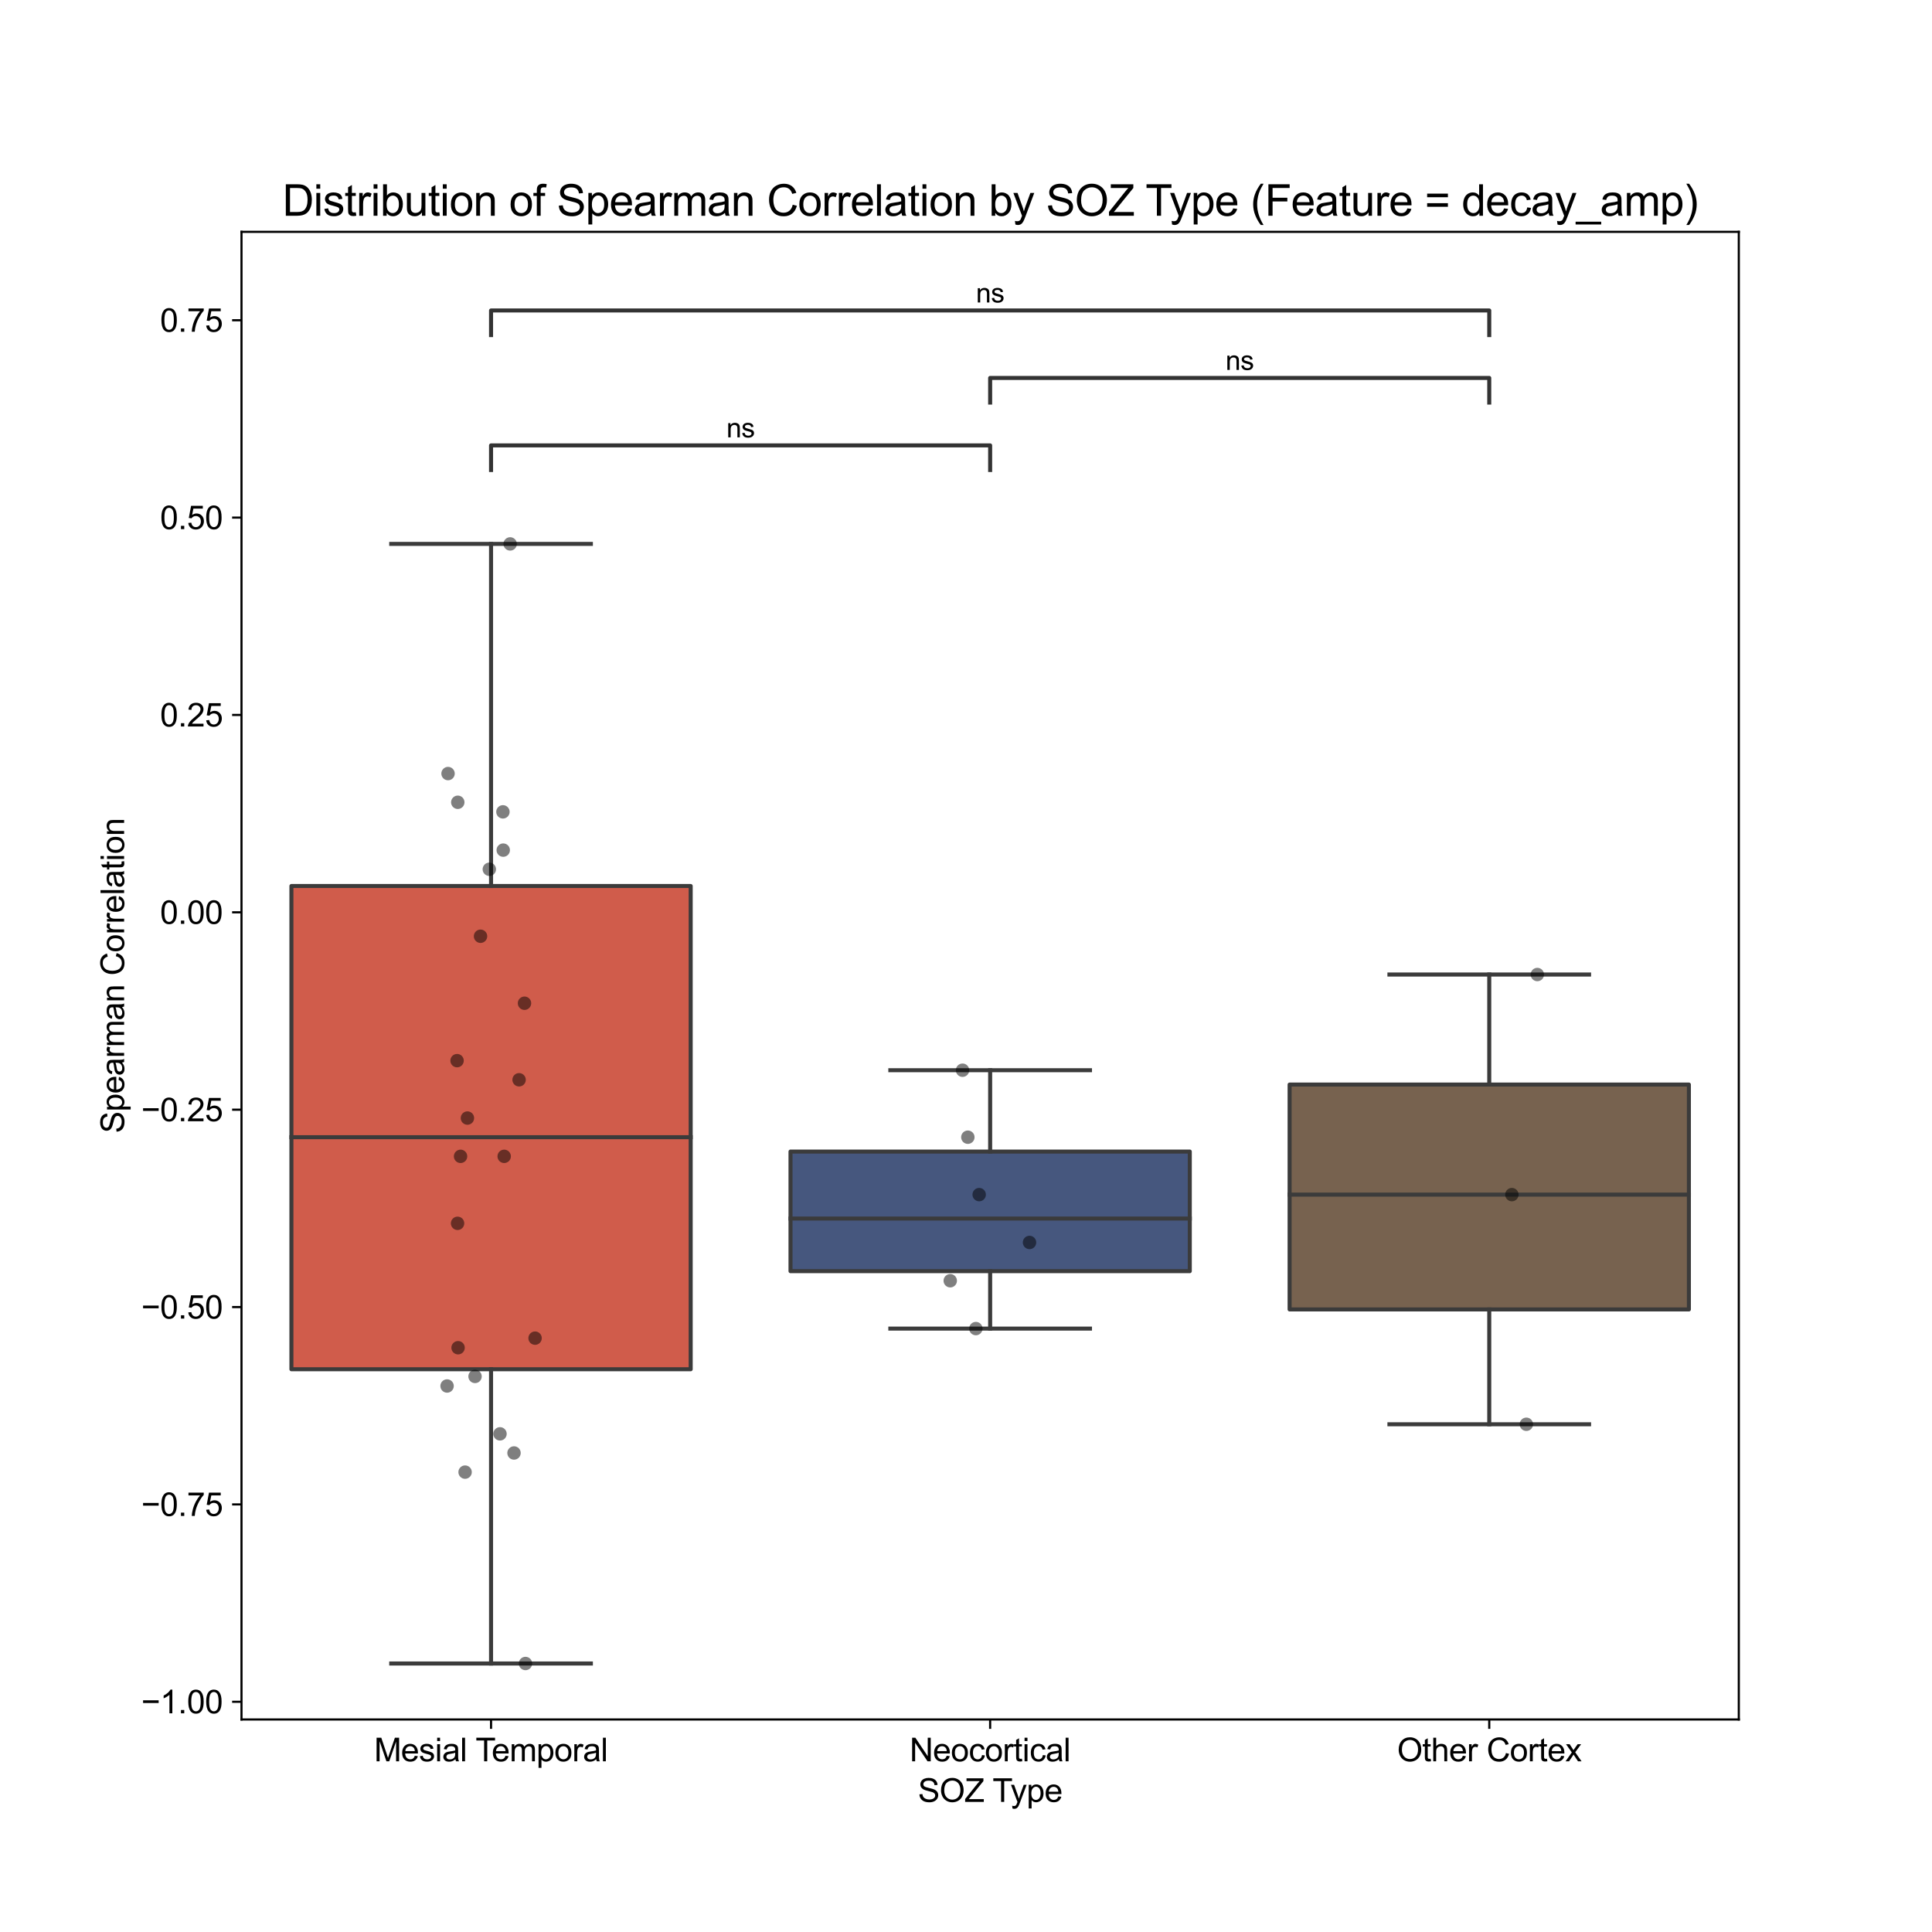 <?xml version="1.0" encoding="utf-8" standalone="no"?>
<!DOCTYPE svg PUBLIC "-//W3C//DTD SVG 1.1//EN"
  "http://www.w3.org/Graphics/SVG/1.1/DTD/svg11.dtd">
<svg xmlns:xlink="http://www.w3.org/1999/xlink" width="720pt" height="720pt" viewBox="0 0 720 720" xmlns="http://www.w3.org/2000/svg" version="1.1">
 <defs>
  <style type="text/css">*{stroke-linejoin: round; stroke-linecap: butt}</style>
 </defs>
 <g id="figure_1">
  <g id="patch_1">
   <path d="M 0 720 
L 720 720 
L 720 0 
L 0 0 
z
" style="fill: #ffffff"/>
  </g>
  <g id="axes_1">
   <g id="patch_2">
    <path d="M 90 640.8 
L 648 640.8 
L 648 86.4 
L 90 86.4 
z
" style="fill: #ffffff"/>
   </g>
   <g id="patch_3">
    <path d="M 108.6 510.28 
L 257.4 510.28 
L 257.4 330.19 
L 108.6 330.19 
L 108.6 510.28 
z
" clip-path="url(#p83e24bde11)" style="fill: #d05c4b; stroke: #3b3b3b; stroke-width: 1.5; stroke-linejoin: miter"/>
   </g>
   <g id="patch_4">
    <path d="M 294.6 473.727 
L 443.4 473.727 
L 443.4 429.15 
L 294.6 429.15 
L 294.6 473.727 
z
" clip-path="url(#p83e24bde11)" style="fill: #46577e; stroke: #3b3b3b; stroke-width: 1.5; stroke-linejoin: miter"/>
   </g>
   <g id="patch_5">
    <path d="M 480.6 487.991 
L 629.4 487.991 
L 629.4 404.187 
L 480.6 404.187 
L 480.6 487.991 
z
" clip-path="url(#p83e24bde11)" style="fill: #77624f; stroke: #3b3b3b; stroke-width: 1.5; stroke-linejoin: miter"/>
   </g>
   <g id="matplotlib.axis_1">
    <g id="xtick_1">
     <g id="line2d_1">
      <defs>
       <path id="m1501da39e1" d="M 0 0 
L 0 3.5 
" style="stroke: #000000; stroke-width: 0.8"/>
      </defs>
      <g>
       <use xlink:href="#m1501da39e1" x="183" y="640.8" style="stroke: #000000; stroke-width: 0.8"/>
      </g>
     </g>
     <g id="text_1">
      <!-- Mesial Temporal -->
      <g transform="translate(139.429 656.389) scale(0.12 -0.12)">
       <defs>
        <path id="ArialMT-4d" d="M 475 0 
L 475 4581 
L 1388 4581 
L 2472 1338 
Q 2622 884 2691 659 
Q 2769 909 2934 1394 
L 4031 4581 
L 4847 4581 
L 4847 0 
L 4263 0 
L 4263 3834 
L 2931 0 
L 2384 0 
L 1059 3900 
L 1059 0 
L 475 0 
z
" transform="scale(0.016)"/>
        <path id="ArialMT-65" d="M 2694 1069 
L 3275 997 
Q 3138 488 2766 206 
Q 2394 -75 1816 -75 
Q 1088 -75 661 373 
Q 234 822 234 1631 
Q 234 2469 665 2931 
Q 1097 3394 1784 3394 
Q 2450 3394 2872 2941 
Q 3294 2488 3294 1666 
Q 3294 1616 3291 1516 
L 816 1516 
Q 847 969 1125 678 
Q 1403 388 1819 388 
Q 2128 388 2347 550 
Q 2566 713 2694 1069 
z
M 847 1978 
L 2700 1978 
Q 2663 2397 2488 2606 
Q 2219 2931 1791 2931 
Q 1403 2931 1139 2672 
Q 875 2413 847 1978 
z
" transform="scale(0.016)"/>
        <path id="ArialMT-73" d="M 197 991 
L 753 1078 
Q 800 744 1014 566 
Q 1228 388 1613 388 
Q 2000 388 2187 545 
Q 2375 703 2375 916 
Q 2375 1106 2209 1216 
Q 2094 1291 1634 1406 
Q 1016 1563 777 1677 
Q 538 1791 414 1992 
Q 291 2194 291 2438 
Q 291 2659 392 2848 
Q 494 3038 669 3163 
Q 800 3259 1026 3326 
Q 1253 3394 1513 3394 
Q 1903 3394 2198 3281 
Q 2494 3169 2634 2976 
Q 2775 2784 2828 2463 
L 2278 2388 
Q 2241 2644 2061 2787 
Q 1881 2931 1553 2931 
Q 1166 2931 1000 2803 
Q 834 2675 834 2503 
Q 834 2394 903 2306 
Q 972 2216 1119 2156 
Q 1203 2125 1616 2013 
Q 2213 1853 2448 1751 
Q 2684 1650 2818 1456 
Q 2953 1263 2953 975 
Q 2953 694 2789 445 
Q 2625 197 2315 61 
Q 2006 -75 1616 -75 
Q 969 -75 630 194 
Q 291 463 197 991 
z
" transform="scale(0.016)"/>
        <path id="ArialMT-69" d="M 425 3934 
L 425 4581 
L 988 4581 
L 988 3934 
L 425 3934 
z
M 425 0 
L 425 3319 
L 988 3319 
L 988 0 
L 425 0 
z
" transform="scale(0.016)"/>
        <path id="ArialMT-61" d="M 2588 409 
Q 2275 144 1986 34 
Q 1697 -75 1366 -75 
Q 819 -75 525 192 
Q 231 459 231 875 
Q 231 1119 342 1320 
Q 453 1522 633 1644 
Q 813 1766 1038 1828 
Q 1203 1872 1538 1913 
Q 2219 1994 2541 2106 
Q 2544 2222 2544 2253 
Q 2544 2597 2384 2738 
Q 2169 2928 1744 2928 
Q 1347 2928 1158 2789 
Q 969 2650 878 2297 
L 328 2372 
Q 403 2725 575 2942 
Q 747 3159 1072 3276 
Q 1397 3394 1825 3394 
Q 2250 3394 2515 3294 
Q 2781 3194 2906 3042 
Q 3031 2891 3081 2659 
Q 3109 2516 3109 2141 
L 3109 1391 
Q 3109 606 3145 398 
Q 3181 191 3288 0 
L 2700 0 
Q 2613 175 2588 409 
z
M 2541 1666 
Q 2234 1541 1622 1453 
Q 1275 1403 1131 1340 
Q 988 1278 909 1158 
Q 831 1038 831 891 
Q 831 666 1001 516 
Q 1172 366 1500 366 
Q 1825 366 2078 508 
Q 2331 650 2450 897 
Q 2541 1088 2541 1459 
L 2541 1666 
z
" transform="scale(0.016)"/>
        <path id="ArialMT-6c" d="M 409 0 
L 409 4581 
L 972 4581 
L 972 0 
L 409 0 
z
" transform="scale(0.016)"/>
        <path id="ArialMT-20" transform="scale(0.016)"/>
        <path id="ArialMT-54" d="M 1659 0 
L 1659 4041 
L 150 4041 
L 150 4581 
L 3781 4581 
L 3781 4041 
L 2266 4041 
L 2266 0 
L 1659 0 
z
" transform="scale(0.016)"/>
        <path id="ArialMT-6d" d="M 422 0 
L 422 3319 
L 925 3319 
L 925 2853 
Q 1081 3097 1340 3245 
Q 1600 3394 1931 3394 
Q 2300 3394 2536 3241 
Q 2772 3088 2869 2813 
Q 3263 3394 3894 3394 
Q 4388 3394 4653 3120 
Q 4919 2847 4919 2278 
L 4919 0 
L 4359 0 
L 4359 2091 
Q 4359 2428 4304 2576 
Q 4250 2725 4106 2815 
Q 3963 2906 3769 2906 
Q 3419 2906 3187 2673 
Q 2956 2441 2956 1928 
L 2956 0 
L 2394 0 
L 2394 2156 
Q 2394 2531 2256 2718 
Q 2119 2906 1806 2906 
Q 1569 2906 1367 2781 
Q 1166 2656 1075 2415 
Q 984 2175 984 1722 
L 984 0 
L 422 0 
z
" transform="scale(0.016)"/>
        <path id="ArialMT-70" d="M 422 -1272 
L 422 3319 
L 934 3319 
L 934 2888 
Q 1116 3141 1344 3267 
Q 1572 3394 1897 3394 
Q 2322 3394 2647 3175 
Q 2972 2956 3137 2557 
Q 3303 2159 3303 1684 
Q 3303 1175 3120 767 
Q 2938 359 2589 142 
Q 2241 -75 1856 -75 
Q 1575 -75 1351 44 
Q 1128 163 984 344 
L 984 -1272 
L 422 -1272 
z
M 931 1641 
Q 931 1000 1190 694 
Q 1450 388 1819 388 
Q 2194 388 2461 705 
Q 2728 1022 2728 1688 
Q 2728 2322 2467 2637 
Q 2206 2953 1844 2953 
Q 1484 2953 1207 2617 
Q 931 2281 931 1641 
z
" transform="scale(0.016)"/>
        <path id="ArialMT-6f" d="M 213 1659 
Q 213 2581 725 3025 
Q 1153 3394 1769 3394 
Q 2453 3394 2887 2945 
Q 3322 2497 3322 1706 
Q 3322 1066 3130 698 
Q 2938 331 2570 128 
Q 2203 -75 1769 -75 
Q 1072 -75 642 372 
Q 213 819 213 1659 
z
M 791 1659 
Q 791 1022 1069 705 
Q 1347 388 1769 388 
Q 2188 388 2466 706 
Q 2744 1025 2744 1678 
Q 2744 2294 2464 2611 
Q 2184 2928 1769 2928 
Q 1347 2928 1069 2612 
Q 791 2297 791 1659 
z
" transform="scale(0.016)"/>
        <path id="ArialMT-72" d="M 416 0 
L 416 3319 
L 922 3319 
L 922 2816 
Q 1116 3169 1280 3281 
Q 1444 3394 1641 3394 
Q 1925 3394 2219 3213 
L 2025 2691 
Q 1819 2813 1613 2813 
Q 1428 2813 1281 2702 
Q 1134 2591 1072 2394 
Q 978 2094 978 1738 
L 978 0 
L 416 0 
z
" transform="scale(0.016)"/>
       </defs>
       <use xlink:href="#ArialMT-4d"/>
       <use xlink:href="#ArialMT-65" x="83.301"/>
       <use xlink:href="#ArialMT-73" x="138.916"/>
       <use xlink:href="#ArialMT-69" x="188.916"/>
       <use xlink:href="#ArialMT-61" x="211.133"/>
       <use xlink:href="#ArialMT-6c" x="266.748"/>
       <use xlink:href="#ArialMT-20" x="288.965"/>
       <use xlink:href="#ArialMT-54" x="314.998"/>
       <use xlink:href="#ArialMT-65" x="364.957"/>
       <use xlink:href="#ArialMT-6d" x="420.572"/>
       <use xlink:href="#ArialMT-70" x="503.873"/>
       <use xlink:href="#ArialMT-6f" x="559.488"/>
       <use xlink:href="#ArialMT-72" x="615.104"/>
       <use xlink:href="#ArialMT-61" x="648.404"/>
       <use xlink:href="#ArialMT-6c" x="704.02"/>
      </g>
     </g>
    </g>
    <g id="xtick_2">
     <g id="line2d_2">
      <g>
       <use xlink:href="#m1501da39e1" x="369" y="640.8" style="stroke: #000000; stroke-width: 0.8"/>
      </g>
     </g>
     <g id="text_2">
      <!-- Neocortical -->
      <g transform="translate(338.99 656.389) scale(0.12 -0.12)">
       <defs>
        <path id="ArialMT-4e" d="M 488 0 
L 488 4581 
L 1109 4581 
L 3516 984 
L 3516 4581 
L 4097 4581 
L 4097 0 
L 3475 0 
L 1069 3600 
L 1069 0 
L 488 0 
z
" transform="scale(0.016)"/>
        <path id="ArialMT-63" d="M 2588 1216 
L 3141 1144 
Q 3050 572 2676 248 
Q 2303 -75 1759 -75 
Q 1078 -75 664 370 
Q 250 816 250 1647 
Q 250 2184 428 2587 
Q 606 2991 970 3192 
Q 1334 3394 1763 3394 
Q 2303 3394 2647 3120 
Q 2991 2847 3088 2344 
L 2541 2259 
Q 2463 2594 2264 2762 
Q 2066 2931 1784 2931 
Q 1359 2931 1093 2626 
Q 828 2322 828 1663 
Q 828 994 1084 691 
Q 1341 388 1753 388 
Q 2084 388 2306 591 
Q 2528 794 2588 1216 
z
" transform="scale(0.016)"/>
        <path id="ArialMT-74" d="M 1650 503 
L 1731 6 
Q 1494 -44 1306 -44 
Q 1000 -44 831 53 
Q 663 150 594 308 
Q 525 466 525 972 
L 525 2881 
L 113 2881 
L 113 3319 
L 525 3319 
L 525 4141 
L 1084 4478 
L 1084 3319 
L 1650 3319 
L 1650 2881 
L 1084 2881 
L 1084 941 
Q 1084 700 1114 631 
Q 1144 563 1211 522 
Q 1278 481 1403 481 
Q 1497 481 1650 503 
z
" transform="scale(0.016)"/>
       </defs>
       <use xlink:href="#ArialMT-4e"/>
       <use xlink:href="#ArialMT-65" x="72.217"/>
       <use xlink:href="#ArialMT-6f" x="127.832"/>
       <use xlink:href="#ArialMT-63" x="183.447"/>
       <use xlink:href="#ArialMT-6f" x="233.447"/>
       <use xlink:href="#ArialMT-72" x="289.062"/>
       <use xlink:href="#ArialMT-74" x="322.363"/>
       <use xlink:href="#ArialMT-69" x="350.146"/>
       <use xlink:href="#ArialMT-63" x="372.363"/>
       <use xlink:href="#ArialMT-61" x="422.363"/>
       <use xlink:href="#ArialMT-6c" x="477.979"/>
      </g>
     </g>
    </g>
    <g id="xtick_3">
     <g id="line2d_3">
      <g>
       <use xlink:href="#m1501da39e1" x="555" y="640.8" style="stroke: #000000; stroke-width: 0.8"/>
      </g>
     </g>
     <g id="text_3">
      <!-- Other Cortex -->
      <g transform="translate(520.658 656.389) scale(0.12 -0.12)">
       <defs>
        <path id="ArialMT-4f" d="M 309 2231 
Q 309 3372 921 4017 
Q 1534 4663 2503 4663 
Q 3138 4663 3647 4359 
Q 4156 4056 4423 3514 
Q 4691 2972 4691 2284 
Q 4691 1588 4409 1038 
Q 4128 488 3612 205 
Q 3097 -78 2500 -78 
Q 1853 -78 1343 234 
Q 834 547 571 1087 
Q 309 1628 309 2231 
z
M 934 2222 
Q 934 1394 1379 917 
Q 1825 441 2497 441 
Q 3181 441 3623 922 
Q 4066 1403 4066 2288 
Q 4066 2847 3877 3264 
Q 3688 3681 3323 3911 
Q 2959 4141 2506 4141 
Q 1863 4141 1398 3698 
Q 934 3256 934 2222 
z
" transform="scale(0.016)"/>
        <path id="ArialMT-68" d="M 422 0 
L 422 4581 
L 984 4581 
L 984 2938 
Q 1378 3394 1978 3394 
Q 2347 3394 2619 3248 
Q 2891 3103 3008 2847 
Q 3125 2591 3125 2103 
L 3125 0 
L 2563 0 
L 2563 2103 
Q 2563 2525 2380 2717 
Q 2197 2909 1863 2909 
Q 1613 2909 1392 2779 
Q 1172 2650 1078 2428 
Q 984 2206 984 1816 
L 984 0 
L 422 0 
z
" transform="scale(0.016)"/>
        <path id="ArialMT-43" d="M 3763 1606 
L 4369 1453 
Q 4178 706 3683 314 
Q 3188 -78 2472 -78 
Q 1731 -78 1267 223 
Q 803 525 561 1097 
Q 319 1669 319 2325 
Q 319 3041 592 3573 
Q 866 4106 1370 4382 
Q 1875 4659 2481 4659 
Q 3169 4659 3637 4309 
Q 4106 3959 4291 3325 
L 3694 3184 
Q 3534 3684 3231 3912 
Q 2928 4141 2469 4141 
Q 1941 4141 1586 3887 
Q 1231 3634 1087 3207 
Q 944 2781 944 2328 
Q 944 1744 1114 1308 
Q 1284 872 1643 656 
Q 2003 441 2422 441 
Q 2931 441 3284 734 
Q 3638 1028 3763 1606 
z
" transform="scale(0.016)"/>
        <path id="ArialMT-78" d="M 47 0 
L 1259 1725 
L 138 3319 
L 841 3319 
L 1350 2541 
Q 1494 2319 1581 2169 
Q 1719 2375 1834 2534 
L 2394 3319 
L 3066 3319 
L 1919 1756 
L 3153 0 
L 2463 0 
L 1781 1031 
L 1600 1309 
L 728 0 
L 47 0 
z
" transform="scale(0.016)"/>
       </defs>
       <use xlink:href="#ArialMT-4f"/>
       <use xlink:href="#ArialMT-74" x="77.783"/>
       <use xlink:href="#ArialMT-68" x="105.566"/>
       <use xlink:href="#ArialMT-65" x="161.182"/>
       <use xlink:href="#ArialMT-72" x="216.797"/>
       <use xlink:href="#ArialMT-20" x="250.098"/>
       <use xlink:href="#ArialMT-43" x="277.881"/>
       <use xlink:href="#ArialMT-6f" x="350.098"/>
       <use xlink:href="#ArialMT-72" x="405.713"/>
       <use xlink:href="#ArialMT-74" x="439.014"/>
       <use xlink:href="#ArialMT-65" x="466.797"/>
       <use xlink:href="#ArialMT-78" x="522.412"/>
      </g>
     </g>
    </g>
    <g id="text_4">
     <!-- SOZ Type -->
     <g transform="translate(342.097 671.518) scale(0.12 -0.12)">
      <defs>
       <path id="ArialMT-53" d="M 288 1472 
L 859 1522 
Q 900 1178 1048 958 
Q 1197 738 1509 602 
Q 1822 466 2213 466 
Q 2559 466 2825 569 
Q 3091 672 3220 851 
Q 3350 1031 3350 1244 
Q 3350 1459 3225 1620 
Q 3100 1781 2813 1891 
Q 2628 1963 1997 2114 
Q 1366 2266 1113 2400 
Q 784 2572 623 2826 
Q 463 3081 463 3397 
Q 463 3744 659 4045 
Q 856 4347 1234 4503 
Q 1613 4659 2075 4659 
Q 2584 4659 2973 4495 
Q 3363 4331 3572 4012 
Q 3781 3694 3797 3291 
L 3216 3247 
Q 3169 3681 2898 3903 
Q 2628 4125 2100 4125 
Q 1550 4125 1298 3923 
Q 1047 3722 1047 3438 
Q 1047 3191 1225 3031 
Q 1400 2872 2139 2705 
Q 2878 2538 3153 2413 
Q 3553 2228 3743 1945 
Q 3934 1663 3934 1294 
Q 3934 928 3725 604 
Q 3516 281 3123 101 
Q 2731 -78 2241 -78 
Q 1619 -78 1198 103 
Q 778 284 539 648 
Q 300 1013 288 1472 
z
" transform="scale(0.016)"/>
       <path id="ArialMT-5a" d="M 128 0 
L 128 563 
L 2475 3497 
Q 2725 3809 2950 4041 
L 394 4041 
L 394 4581 
L 3675 4581 
L 3675 4041 
L 1103 863 
L 825 541 
L 3750 541 
L 3750 0 
L 128 0 
z
" transform="scale(0.016)"/>
       <path id="ArialMT-79" d="M 397 -1278 
L 334 -750 
Q 519 -800 656 -800 
Q 844 -800 956 -737 
Q 1069 -675 1141 -563 
Q 1194 -478 1313 -144 
Q 1328 -97 1363 -6 
L 103 3319 
L 709 3319 
L 1400 1397 
Q 1534 1031 1641 628 
Q 1738 1016 1872 1384 
L 2581 3319 
L 3144 3319 
L 1881 -56 
Q 1678 -603 1566 -809 
Q 1416 -1088 1222 -1217 
Q 1028 -1347 759 -1347 
Q 597 -1347 397 -1278 
z
" transform="scale(0.016)"/>
      </defs>
      <use xlink:href="#ArialMT-53"/>
      <use xlink:href="#ArialMT-4f" x="66.699"/>
      <use xlink:href="#ArialMT-5a" x="144.482"/>
      <use xlink:href="#ArialMT-20" x="205.566"/>
      <use xlink:href="#ArialMT-54" x="231.6"/>
      <use xlink:href="#ArialMT-79" x="287.184"/>
      <use xlink:href="#ArialMT-70" x="337.184"/>
      <use xlink:href="#ArialMT-65" x="392.799"/>
     </g>
    </g>
   </g>
   <g id="matplotlib.axis_2">
    <g id="ytick_1">
     <g id="line2d_4">
      <defs>
       <path id="m4d02f26e78" d="M 0 0 
L -3.5 0 
" style="stroke: #000000; stroke-width: 0.8"/>
      </defs>
      <g>
       <use xlink:href="#m4d02f26e78" x="90" y="634.203" style="stroke: #000000; stroke-width: 0.8"/>
      </g>
     </g>
     <g id="text_5">
      <!-- −1.00 -->
      <g transform="translate(52.638 638.497) scale(0.12 -0.12)">
       <defs>
        <path id="ArialMT-2212" d="M 3381 1997 
L 356 1997 
L 356 2522 
L 3381 2522 
L 3381 1997 
z
" transform="scale(0.016)"/>
        <path id="ArialMT-31" d="M 2384 0 
L 1822 0 
L 1822 3584 
Q 1619 3391 1289 3197 
Q 959 3003 697 2906 
L 697 3450 
Q 1169 3672 1522 3987 
Q 1875 4303 2022 4600 
L 2384 4600 
L 2384 0 
z
" transform="scale(0.016)"/>
        <path id="ArialMT-2e" d="M 581 0 
L 581 641 
L 1222 641 
L 1222 0 
L 581 0 
z
" transform="scale(0.016)"/>
        <path id="ArialMT-30" d="M 266 2259 
Q 266 3072 433 3567 
Q 600 4063 929 4331 
Q 1259 4600 1759 4600 
Q 2128 4600 2406 4451 
Q 2684 4303 2865 4023 
Q 3047 3744 3150 3342 
Q 3253 2941 3253 2259 
Q 3253 1453 3087 958 
Q 2922 463 2592 192 
Q 2263 -78 1759 -78 
Q 1097 -78 719 397 
Q 266 969 266 2259 
z
M 844 2259 
Q 844 1131 1108 757 
Q 1372 384 1759 384 
Q 2147 384 2411 759 
Q 2675 1134 2675 2259 
Q 2675 3391 2411 3762 
Q 2147 4134 1753 4134 
Q 1366 4134 1134 3806 
Q 844 3388 844 2259 
z
" transform="scale(0.016)"/>
       </defs>
       <use xlink:href="#ArialMT-2212"/>
       <use xlink:href="#ArialMT-31" x="58.398"/>
       <use xlink:href="#ArialMT-2e" x="114.014"/>
       <use xlink:href="#ArialMT-30" x="141.797"/>
       <use xlink:href="#ArialMT-30" x="197.412"/>
      </g>
     </g>
    </g>
    <g id="ytick_2">
     <g id="line2d_5">
      <g>
       <use xlink:href="#m4d02f26e78" x="90" y="560.651" style="stroke: #000000; stroke-width: 0.8"/>
      </g>
     </g>
     <g id="text_6">
      <!-- −0.75 -->
      <g transform="translate(52.638 564.946) scale(0.12 -0.12)">
       <defs>
        <path id="ArialMT-37" d="M 303 3981 
L 303 4522 
L 3269 4522 
L 3269 4084 
Q 2831 3619 2401 2847 
Q 1972 2075 1738 1259 
Q 1569 684 1522 0 
L 944 0 
Q 953 541 1156 1306 
Q 1359 2072 1739 2783 
Q 2119 3494 2547 3981 
L 303 3981 
z
" transform="scale(0.016)"/>
        <path id="ArialMT-35" d="M 266 1200 
L 856 1250 
Q 922 819 1161 601 
Q 1400 384 1738 384 
Q 2144 384 2425 690 
Q 2706 997 2706 1503 
Q 2706 1984 2436 2262 
Q 2166 2541 1728 2541 
Q 1456 2541 1237 2417 
Q 1019 2294 894 2097 
L 366 2166 
L 809 4519 
L 3088 4519 
L 3088 3981 
L 1259 3981 
L 1013 2750 
Q 1425 3038 1878 3038 
Q 2478 3038 2890 2622 
Q 3303 2206 3303 1553 
Q 3303 931 2941 478 
Q 2500 -78 1738 -78 
Q 1113 -78 717 272 
Q 322 622 266 1200 
z
" transform="scale(0.016)"/>
       </defs>
       <use xlink:href="#ArialMT-2212"/>
       <use xlink:href="#ArialMT-30" x="58.398"/>
       <use xlink:href="#ArialMT-2e" x="114.014"/>
       <use xlink:href="#ArialMT-37" x="141.797"/>
       <use xlink:href="#ArialMT-35" x="197.412"/>
      </g>
     </g>
    </g>
    <g id="ytick_3">
     <g id="line2d_6">
      <g>
       <use xlink:href="#m4d02f26e78" x="90" y="487.1" style="stroke: #000000; stroke-width: 0.8"/>
      </g>
     </g>
     <g id="text_7">
      <!-- −0.50 -->
      <g transform="translate(52.638 491.394) scale(0.12 -0.12)">
       <use xlink:href="#ArialMT-2212"/>
       <use xlink:href="#ArialMT-30" x="58.398"/>
       <use xlink:href="#ArialMT-2e" x="114.014"/>
       <use xlink:href="#ArialMT-35" x="141.797"/>
       <use xlink:href="#ArialMT-30" x="197.412"/>
      </g>
     </g>
    </g>
    <g id="ytick_4">
     <g id="line2d_7">
      <g>
       <use xlink:href="#m4d02f26e78" x="90" y="413.548" style="stroke: #000000; stroke-width: 0.8"/>
      </g>
     </g>
     <g id="text_8">
      <!-- −0.25 -->
      <g transform="translate(52.638 417.843) scale(0.12 -0.12)">
       <defs>
        <path id="ArialMT-32" d="M 3222 541 
L 3222 0 
L 194 0 
Q 188 203 259 391 
Q 375 700 629 1000 
Q 884 1300 1366 1694 
Q 2113 2306 2375 2664 
Q 2638 3022 2638 3341 
Q 2638 3675 2398 3904 
Q 2159 4134 1775 4134 
Q 1369 4134 1125 3890 
Q 881 3647 878 3216 
L 300 3275 
Q 359 3922 746 4261 
Q 1134 4600 1788 4600 
Q 2447 4600 2831 4234 
Q 3216 3869 3216 3328 
Q 3216 3053 3103 2787 
Q 2991 2522 2730 2228 
Q 2469 1934 1863 1422 
Q 1356 997 1212 845 
Q 1069 694 975 541 
L 3222 541 
z
" transform="scale(0.016)"/>
       </defs>
       <use xlink:href="#ArialMT-2212"/>
       <use xlink:href="#ArialMT-30" x="58.398"/>
       <use xlink:href="#ArialMT-2e" x="114.014"/>
       <use xlink:href="#ArialMT-32" x="141.797"/>
       <use xlink:href="#ArialMT-35" x="197.412"/>
      </g>
     </g>
    </g>
    <g id="ytick_5">
     <g id="line2d_8">
      <g>
       <use xlink:href="#m4d02f26e78" x="90" y="339.997" style="stroke: #000000; stroke-width: 0.8"/>
      </g>
     </g>
     <g id="text_9">
      <!-- 0.00 -->
      <g transform="translate(59.647 344.292) scale(0.12 -0.12)">
       <use xlink:href="#ArialMT-30"/>
       <use xlink:href="#ArialMT-2e" x="55.615"/>
       <use xlink:href="#ArialMT-30" x="83.398"/>
       <use xlink:href="#ArialMT-30" x="139.014"/>
      </g>
     </g>
    </g>
    <g id="ytick_6">
     <g id="line2d_9">
      <g>
       <use xlink:href="#m4d02f26e78" x="90" y="266.445" style="stroke: #000000; stroke-width: 0.8"/>
      </g>
     </g>
     <g id="text_10">
      <!-- 0.25 -->
      <g transform="translate(59.647 270.74) scale(0.12 -0.12)">
       <use xlink:href="#ArialMT-30"/>
       <use xlink:href="#ArialMT-2e" x="55.615"/>
       <use xlink:href="#ArialMT-32" x="83.398"/>
       <use xlink:href="#ArialMT-35" x="139.014"/>
      </g>
     </g>
    </g>
    <g id="ytick_7">
     <g id="line2d_10">
      <g>
       <use xlink:href="#m4d02f26e78" x="90" y="192.894" style="stroke: #000000; stroke-width: 0.8"/>
      </g>
     </g>
     <g id="text_11">
      <!-- 0.50 -->
      <g transform="translate(59.647 197.189) scale(0.12 -0.12)">
       <use xlink:href="#ArialMT-30"/>
       <use xlink:href="#ArialMT-2e" x="55.615"/>
       <use xlink:href="#ArialMT-35" x="83.398"/>
       <use xlink:href="#ArialMT-30" x="139.014"/>
      </g>
     </g>
    </g>
    <g id="ytick_8">
     <g id="line2d_11">
      <g>
       <use xlink:href="#m4d02f26e78" x="90" y="119.343" style="stroke: #000000; stroke-width: 0.8"/>
      </g>
     </g>
     <g id="text_12">
      <!-- 0.75 -->
      <g transform="translate(59.647 123.637) scale(0.12 -0.12)">
       <use xlink:href="#ArialMT-30"/>
       <use xlink:href="#ArialMT-2e" x="55.615"/>
       <use xlink:href="#ArialMT-37" x="83.398"/>
       <use xlink:href="#ArialMT-35" x="139.014"/>
      </g>
     </g>
    </g>
    <g id="text_13">
     <!-- Spearman Correlation -->
     <g transform="translate(46.253 422.292) rotate(-90) scale(0.12 -0.12)">
      <defs>
       <path id="ArialMT-6e" d="M 422 0 
L 422 3319 
L 928 3319 
L 928 2847 
Q 1294 3394 1984 3394 
Q 2284 3394 2536 3286 
Q 2788 3178 2913 3003 
Q 3038 2828 3088 2588 
Q 3119 2431 3119 2041 
L 3119 0 
L 2556 0 
L 2556 2019 
Q 2556 2363 2490 2533 
Q 2425 2703 2258 2804 
Q 2091 2906 1866 2906 
Q 1506 2906 1245 2678 
Q 984 2450 984 1813 
L 984 0 
L 422 0 
z
" transform="scale(0.016)"/>
      </defs>
      <use xlink:href="#ArialMT-53"/>
      <use xlink:href="#ArialMT-70" x="66.699"/>
      <use xlink:href="#ArialMT-65" x="122.314"/>
      <use xlink:href="#ArialMT-61" x="177.93"/>
      <use xlink:href="#ArialMT-72" x="233.545"/>
      <use xlink:href="#ArialMT-6d" x="266.846"/>
      <use xlink:href="#ArialMT-61" x="350.146"/>
      <use xlink:href="#ArialMT-6e" x="405.762"/>
      <use xlink:href="#ArialMT-20" x="461.377"/>
      <use xlink:href="#ArialMT-43" x="489.16"/>
      <use xlink:href="#ArialMT-6f" x="561.377"/>
      <use xlink:href="#ArialMT-72" x="616.992"/>
      <use xlink:href="#ArialMT-72" x="650.293"/>
      <use xlink:href="#ArialMT-65" x="683.594"/>
      <use xlink:href="#ArialMT-6c" x="739.209"/>
      <use xlink:href="#ArialMT-61" x="761.426"/>
      <use xlink:href="#ArialMT-74" x="817.041"/>
      <use xlink:href="#ArialMT-69" x="844.824"/>
      <use xlink:href="#ArialMT-6f" x="867.041"/>
      <use xlink:href="#ArialMT-6e" x="922.656"/>
     </g>
    </g>
   </g>
   <g id="line2d_12">
    <path d="M 183 510.28 
L 183 619.938 
" clip-path="url(#p83e24bde11)" style="fill: none; stroke: #3b3b3b; stroke-width: 1.5; stroke-linecap: square"/>
   </g>
   <g id="line2d_13">
    <path d="M 183 330.19 
L 183 202.701 
" clip-path="url(#p83e24bde11)" style="fill: none; stroke: #3b3b3b; stroke-width: 1.5; stroke-linecap: square"/>
   </g>
   <g id="line2d_14">
    <path d="M 145.8 619.938 
L 220.2 619.938 
" clip-path="url(#p83e24bde11)" style="fill: none; stroke: #3b3b3b; stroke-width: 1.5; stroke-linecap: square"/>
   </g>
   <g id="line2d_15">
    <path d="M 145.8 202.701 
L 220.2 202.701 
" clip-path="url(#p83e24bde11)" style="fill: none; stroke: #3b3b3b; stroke-width: 1.5; stroke-linecap: square"/>
   </g>
   <g id="line2d_16">
    <path d="M 369 473.727 
L 369 495.124 
" clip-path="url(#p83e24bde11)" style="fill: none; stroke: #3b3b3b; stroke-width: 1.5; stroke-linecap: square"/>
   </g>
   <g id="line2d_17">
    <path d="M 369 429.15 
L 369 398.838 
" clip-path="url(#p83e24bde11)" style="fill: none; stroke: #3b3b3b; stroke-width: 1.5; stroke-linecap: square"/>
   </g>
   <g id="line2d_18">
    <path d="M 331.8 495.124 
L 406.2 495.124 
" clip-path="url(#p83e24bde11)" style="fill: none; stroke: #3b3b3b; stroke-width: 1.5; stroke-linecap: square"/>
   </g>
   <g id="line2d_19">
    <path d="M 331.8 398.838 
L 406.2 398.838 
" clip-path="url(#p83e24bde11)" style="fill: none; stroke: #3b3b3b; stroke-width: 1.5; stroke-linecap: square"/>
   </g>
   <g id="line2d_20">
    <path d="M 555 487.991 
L 555 530.785 
" clip-path="url(#p83e24bde11)" style="fill: none; stroke: #3b3b3b; stroke-width: 1.5; stroke-linecap: square"/>
   </g>
   <g id="line2d_21">
    <path d="M 555 404.187 
L 555 363.177 
" clip-path="url(#p83e24bde11)" style="fill: none; stroke: #3b3b3b; stroke-width: 1.5; stroke-linecap: square"/>
   </g>
   <g id="line2d_22">
    <path d="M 517.8 530.785 
L 592.2 530.785 
" clip-path="url(#p83e24bde11)" style="fill: none; stroke: #3b3b3b; stroke-width: 1.5; stroke-linecap: square"/>
   </g>
   <g id="line2d_23">
    <path d="M 517.8 363.177 
L 592.2 363.177 
" clip-path="url(#p83e24bde11)" style="fill: none; stroke: #3b3b3b; stroke-width: 1.5; stroke-linecap: square"/>
   </g>
   <g id="line2d_24">
    <path d="M 183 175.163 
L 183 165.984 
L 369 165.984 
L 369 175.163 
" style="fill: none; stroke: #333333; stroke-width: 1.5; stroke-linecap: square"/>
   </g>
   <g id="line2d_25">
    <path d="M 369 150.023 
L 369 140.844 
L 555 140.844 
L 555 150.023 
" style="fill: none; stroke: #333333; stroke-width: 1.5; stroke-linecap: square"/>
   </g>
   <g id="line2d_26">
    <path d="M 183 124.883 
L 183 115.704 
L 555 115.704 
L 555 124.883 
" style="fill: none; stroke: #333333; stroke-width: 1.5; stroke-linecap: square"/>
   </g>
   <g id="line2d_27">
    <path d="M 108.6 423.801 
L 257.4 423.801 
" clip-path="url(#p83e24bde11)" style="fill: none; stroke: #3b3b3b; stroke-width: 1.5; stroke-linecap: square"/>
   </g>
   <g id="line2d_28">
    <path d="M 294.6 454.113 
L 443.4 454.113 
" clip-path="url(#p83e24bde11)" style="fill: none; stroke: #3b3b3b; stroke-width: 1.5; stroke-linecap: square"/>
   </g>
   <g id="line2d_29">
    <path d="M 480.6 445.198 
L 629.4 445.198 
" clip-path="url(#p83e24bde11)" style="fill: none; stroke: #3b3b3b; stroke-width: 1.5; stroke-linecap: square"/>
   </g>
   <g id="patch_6">
    <path d="M 90 640.8 
L 90 86.4 
" style="fill: none; stroke: #000000; stroke-width: 0.8; stroke-linejoin: miter; stroke-linecap: square"/>
   </g>
   <g id="patch_7">
    <path d="M 648 640.8 
L 648 86.4 
" style="fill: none; stroke: #000000; stroke-width: 0.8; stroke-linejoin: miter; stroke-linecap: square"/>
   </g>
   <g id="patch_8">
    <path d="M 90 640.8 
L 648 640.8 
" style="fill: none; stroke: #000000; stroke-width: 0.8; stroke-linejoin: miter; stroke-linecap: square"/>
   </g>
   <g id="patch_9">
    <path d="M 90 86.4 
L 648 86.4 
" style="fill: none; stroke: #000000; stroke-width: 0.8; stroke-linejoin: miter; stroke-linecap: square"/>
   </g>
   <g id="PathCollection_1">
    <defs>
     <path id="C0_0_08779658f7" d="M 0 2.5 
C 0.663 2.5 1.299 2.237 1.768 1.768 
C 2.237 1.299 2.5 0.663 2.5 -0 
C 2.5 -0.663 2.237 -1.299 1.768 -1.768 
C 1.299 -2.237 0.663 -2.5 0 -2.5 
C -0.663 -2.5 -1.299 -2.237 -1.768 -1.768 
C -2.237 -1.299 -2.5 -0.663 -2.5 0 
C -2.5 0.663 -2.237 1.299 -1.768 1.768 
C -1.299 2.237 -0.663 2.5 0 2.5 
z
"/>
    </defs>
    <g clip-path="url(#p83e24bde11)">
     <use xlink:href="#C0_0_08779658f7" x="193.448" y="402.404" style="fill-opacity: 0.5"/>
    </g>
    <g clip-path="url(#p83e24bde11)">
     <use xlink:href="#C0_0_08779658f7" x="187.539" y="316.817" style="fill-opacity: 0.5"/>
    </g>
    <g clip-path="url(#p83e24bde11)">
     <use xlink:href="#C0_0_08779658f7" x="170.523" y="455.896" style="fill-opacity: 0.5"/>
    </g>
    <g clip-path="url(#p83e24bde11)">
     <use xlink:href="#C0_0_08779658f7" x="182.356" y="323.949" style="fill-opacity: 0.5"/>
    </g>
    <g clip-path="url(#p83e24bde11)">
     <use xlink:href="#C0_0_08779658f7" x="174.195" y="416.669" style="fill-opacity: 0.5"/>
    </g>
    <g clip-path="url(#p83e24bde11)">
     <use xlink:href="#C0_0_08779658f7" x="166.973" y="288.288" style="fill-opacity: 0.5"/>
    </g>
    <g clip-path="url(#p83e24bde11)">
     <use xlink:href="#C0_0_08779658f7" x="186.335" y="534.351" style="fill-opacity: 0.5"/>
    </g>
    <g clip-path="url(#p83e24bde11)">
     <use xlink:href="#C0_0_08779658f7" x="190.118" y="202.701" style="fill-opacity: 0.5"/>
    </g>
    <g clip-path="url(#p83e24bde11)">
     <use xlink:href="#C0_0_08779658f7" x="166.613" y="516.52" style="fill-opacity: 0.5"/>
    </g>
    <g clip-path="url(#p83e24bde11)">
     <use xlink:href="#C0_0_08779658f7" x="179.079" y="348.912" style="fill-opacity: 0.5"/>
    </g>
    <g clip-path="url(#p83e24bde11)">
     <use xlink:href="#C0_0_08779658f7" x="191.558" y="541.483" style="fill-opacity: 0.5"/>
    </g>
    <g clip-path="url(#p83e24bde11)">
     <use xlink:href="#C0_0_08779658f7" x="170.712" y="502.256" style="fill-opacity: 0.5"/>
    </g>
    <g clip-path="url(#p83e24bde11)">
     <use xlink:href="#C0_0_08779658f7" x="170.601" y="298.986" style="fill-opacity: 0.5"/>
    </g>
    <g clip-path="url(#p83e24bde11)">
     <use xlink:href="#C0_0_08779658f7" x="199.406" y="498.69" style="fill-opacity: 0.5"/>
    </g>
    <g clip-path="url(#p83e24bde11)">
     <use xlink:href="#C0_0_08779658f7" x="173.328" y="548.616" style="fill-opacity: 0.5"/>
    </g>
    <g clip-path="url(#p83e24bde11)">
     <use xlink:href="#C0_0_08779658f7" x="170.337" y="395.272" style="fill-opacity: 0.5"/>
    </g>
    <g clip-path="url(#p83e24bde11)">
     <use xlink:href="#C0_0_08779658f7" x="177.035" y="512.954" style="fill-opacity: 0.5"/>
    </g>
    <g clip-path="url(#p83e24bde11)">
     <use xlink:href="#C0_0_08779658f7" x="171.637" y="430.933" style="fill-opacity: 0.5"/>
    </g>
    <g clip-path="url(#p83e24bde11)">
     <use xlink:href="#C0_0_08779658f7" x="195.464" y="373.875" style="fill-opacity: 0.5"/>
    </g>
    <g clip-path="url(#p83e24bde11)">
     <use xlink:href="#C0_0_08779658f7" x="187.892" y="430.933" style="fill-opacity: 0.5"/>
    </g>
    <g clip-path="url(#p83e24bde11)">
     <use xlink:href="#C0_0_08779658f7" x="187.428" y="302.553" style="fill-opacity: 0.5"/>
    </g>
    <g clip-path="url(#p83e24bde11)">
     <use xlink:href="#C0_0_08779658f7" x="195.831" y="619.938" style="fill-opacity: 0.5"/>
    </g>
   </g>
   <g id="PathCollection_2">
    <defs>
     <path id="C1_0_59cf0b26e4" d="M 0 2.5 
C 0.663 2.5 1.299 2.237 1.768 1.768 
C 2.237 1.299 2.5 0.663 2.5 -0 
C 2.5 -0.663 2.237 -1.299 1.768 -1.768 
C 1.299 -2.237 0.663 -2.5 0 -2.5 
C -0.663 -2.5 -1.299 -2.237 -1.768 -1.768 
C -2.237 -1.299 -2.5 -0.663 -2.5 0 
C -2.5 0.663 -2.237 1.299 -1.768 1.768 
C -1.299 2.237 -0.663 2.5 0 2.5 
z
"/>
    </defs>
    <g clip-path="url(#p83e24bde11)">
     <use xlink:href="#C1_0_59cf0b26e4" x="360.688" y="423.801" style="fill-opacity: 0.5"/>
    </g>
    <g clip-path="url(#p83e24bde11)">
     <use xlink:href="#C1_0_59cf0b26e4" x="363.676" y="495.124" style="fill-opacity: 0.5"/>
    </g>
    <g clip-path="url(#p83e24bde11)">
     <use xlink:href="#C1_0_59cf0b26e4" x="358.708" y="398.838" style="fill-opacity: 0.5"/>
    </g>
    <g clip-path="url(#p83e24bde11)">
     <use xlink:href="#C1_0_59cf0b26e4" x="354.128" y="477.293" style="fill-opacity: 0.5"/>
    </g>
    <g clip-path="url(#p83e24bde11)">
     <use xlink:href="#C1_0_59cf0b26e4" x="364.91" y="445.198" style="fill-opacity: 0.5"/>
    </g>
    <g clip-path="url(#p83e24bde11)">
     <use xlink:href="#C1_0_59cf0b26e4" x="383.673" y="463.028" style="fill-opacity: 0.5"/>
    </g>
   </g>
   <g id="PathCollection_3">
    <defs>
     <path id="C2_0_1581c1aff3" d="M 0 2.5 
C 0.663 2.5 1.299 2.237 1.768 1.768 
C 2.237 1.299 2.5 0.663 2.5 -0 
C 2.5 -0.663 2.237 -1.299 1.768 -1.768 
C 1.299 -2.237 0.663 -2.5 0 -2.5 
C -0.663 -2.5 -1.299 -2.237 -1.768 -1.768 
C -2.237 -1.299 -2.5 -0.663 -2.5 0 
C -2.5 0.663 -2.237 1.299 -1.768 1.768 
C -1.299 2.237 -0.663 2.5 0 2.5 
z
"/>
    </defs>
    <g clip-path="url(#p83e24bde11)">
     <use xlink:href="#C2_0_1581c1aff3" x="568.833" y="530.785" style="fill-opacity: 0.5"/>
    </g>
    <g clip-path="url(#p83e24bde11)">
     <use xlink:href="#C2_0_1581c1aff3" x="563.433" y="445.198" style="fill-opacity: 0.5"/>
    </g>
    <g clip-path="url(#p83e24bde11)">
     <use xlink:href="#C2_0_1581c1aff3" x="572.92" y="363.177" style="fill-opacity: 0.5"/>
    </g>
   </g>
   <g id="text_14">
    <!-- ns -->
    <g transform="translate(270.72 162.996) scale(0.1 -0.1)">
     <use xlink:href="#ArialMT-6e"/>
     <use xlink:href="#ArialMT-73" x="55.615"/>
    </g>
   </g>
   <g id="text_15">
    <!-- ns -->
    <g transform="translate(456.72 137.856) scale(0.1 -0.1)">
     <use xlink:href="#ArialMT-6e"/>
     <use xlink:href="#ArialMT-73" x="55.615"/>
    </g>
   </g>
   <g id="text_16">
    <!-- ns -->
    <g transform="translate(363.72 112.716) scale(0.1 -0.1)">
     <use xlink:href="#ArialMT-6e"/>
     <use xlink:href="#ArialMT-73" x="55.615"/>
    </g>
   </g>
   <g id="text_17">
    <!-- Distribution of Spearman Correlation by SOZ Type (Feature = decay_amp) -->
    <g transform="translate(105.257 80.4) scale(0.16 -0.16)">
     <defs>
      <path id="ArialMT-44" d="M 494 0 
L 494 4581 
L 2072 4581 
Q 2606 4581 2888 4516 
Q 3281 4425 3559 4188 
Q 3922 3881 4101 3404 
Q 4281 2928 4281 2316 
Q 4281 1794 4159 1391 
Q 4038 988 3847 723 
Q 3656 459 3429 307 
Q 3203 156 2883 78 
Q 2563 0 2147 0 
L 494 0 
z
M 1100 541 
L 2078 541 
Q 2531 541 2789 625 
Q 3047 709 3200 863 
Q 3416 1078 3536 1442 
Q 3656 1806 3656 2325 
Q 3656 3044 3420 3430 
Q 3184 3816 2847 3947 
Q 2603 4041 2063 4041 
L 1100 4041 
L 1100 541 
z
" transform="scale(0.016)"/>
      <path id="ArialMT-62" d="M 941 0 
L 419 0 
L 419 4581 
L 981 4581 
L 981 2947 
Q 1338 3394 1891 3394 
Q 2197 3394 2470 3270 
Q 2744 3147 2920 2923 
Q 3097 2700 3197 2384 
Q 3297 2069 3297 1709 
Q 3297 856 2875 390 
Q 2453 -75 1863 -75 
Q 1275 -75 941 416 
L 941 0 
z
M 934 1684 
Q 934 1088 1097 822 
Q 1363 388 1816 388 
Q 2184 388 2453 708 
Q 2722 1028 2722 1663 
Q 2722 2313 2464 2622 
Q 2206 2931 1841 2931 
Q 1472 2931 1203 2611 
Q 934 2291 934 1684 
z
" transform="scale(0.016)"/>
      <path id="ArialMT-75" d="M 2597 0 
L 2597 488 
Q 2209 -75 1544 -75 
Q 1250 -75 995 37 
Q 741 150 617 320 
Q 494 491 444 738 
Q 409 903 409 1263 
L 409 3319 
L 972 3319 
L 972 1478 
Q 972 1038 1006 884 
Q 1059 663 1231 536 
Q 1403 409 1656 409 
Q 1909 409 2131 539 
Q 2353 669 2445 892 
Q 2538 1116 2538 1541 
L 2538 3319 
L 3100 3319 
L 3100 0 
L 2597 0 
z
" transform="scale(0.016)"/>
      <path id="ArialMT-66" d="M 556 0 
L 556 2881 
L 59 2881 
L 59 3319 
L 556 3319 
L 556 3672 
Q 556 4006 616 4169 
Q 697 4388 901 4523 
Q 1106 4659 1475 4659 
Q 1713 4659 2000 4603 
L 1916 4113 
Q 1741 4144 1584 4144 
Q 1328 4144 1222 4034 
Q 1116 3925 1116 3625 
L 1116 3319 
L 1763 3319 
L 1763 2881 
L 1116 2881 
L 1116 0 
L 556 0 
z
" transform="scale(0.016)"/>
      <path id="ArialMT-28" d="M 1497 -1347 
Q 1031 -759 709 28 
Q 388 816 388 1659 
Q 388 2403 628 3084 
Q 909 3875 1497 4659 
L 1900 4659 
Q 1522 4009 1400 3731 
Q 1209 3300 1100 2831 
Q 966 2247 966 1656 
Q 966 153 1900 -1347 
L 1497 -1347 
z
" transform="scale(0.016)"/>
      <path id="ArialMT-46" d="M 525 0 
L 525 4581 
L 3616 4581 
L 3616 4041 
L 1131 4041 
L 1131 2622 
L 3281 2622 
L 3281 2081 
L 1131 2081 
L 1131 0 
L 525 0 
z
" transform="scale(0.016)"/>
      <path id="ArialMT-3d" d="M 3381 2694 
L 356 2694 
L 356 3219 
L 3381 3219 
L 3381 2694 
z
M 3381 1303 
L 356 1303 
L 356 1828 
L 3381 1828 
L 3381 1303 
z
" transform="scale(0.016)"/>
      <path id="ArialMT-64" d="M 2575 0 
L 2575 419 
Q 2259 -75 1647 -75 
Q 1250 -75 917 144 
Q 584 363 401 755 
Q 219 1147 219 1656 
Q 219 2153 384 2558 
Q 550 2963 881 3178 
Q 1213 3394 1622 3394 
Q 1922 3394 2156 3267 
Q 2391 3141 2538 2938 
L 2538 4581 
L 3097 4581 
L 3097 0 
L 2575 0 
z
M 797 1656 
Q 797 1019 1065 703 
Q 1334 388 1700 388 
Q 2069 388 2326 689 
Q 2584 991 2584 1609 
Q 2584 2291 2321 2609 
Q 2059 2928 1675 2928 
Q 1300 2928 1048 2622 
Q 797 2316 797 1656 
z
" transform="scale(0.016)"/>
      <path id="ArialMT-5f" d="M -97 -1272 
L -97 -866 
L 3631 -866 
L 3631 -1272 
L -97 -1272 
z
" transform="scale(0.016)"/>
      <path id="ArialMT-29" d="M 791 -1347 
L 388 -1347 
Q 1322 153 1322 1656 
Q 1322 2244 1188 2822 
Q 1081 3291 891 3722 
Q 769 4003 388 4659 
L 791 4659 
Q 1378 3875 1659 3084 
Q 1900 2403 1900 1659 
Q 1900 816 1576 28 
Q 1253 -759 791 -1347 
z
" transform="scale(0.016)"/>
     </defs>
     <use xlink:href="#ArialMT-44"/>
     <use xlink:href="#ArialMT-69" x="72.217"/>
     <use xlink:href="#ArialMT-73" x="94.434"/>
     <use xlink:href="#ArialMT-74" x="144.434"/>
     <use xlink:href="#ArialMT-72" x="172.217"/>
     <use xlink:href="#ArialMT-69" x="205.518"/>
     <use xlink:href="#ArialMT-62" x="227.734"/>
     <use xlink:href="#ArialMT-75" x="283.35"/>
     <use xlink:href="#ArialMT-74" x="338.965"/>
     <use xlink:href="#ArialMT-69" x="366.748"/>
     <use xlink:href="#ArialMT-6f" x="388.965"/>
     <use xlink:href="#ArialMT-6e" x="444.58"/>
     <use xlink:href="#ArialMT-20" x="500.195"/>
     <use xlink:href="#ArialMT-6f" x="527.979"/>
     <use xlink:href="#ArialMT-66" x="583.594"/>
     <use xlink:href="#ArialMT-20" x="611.377"/>
     <use xlink:href="#ArialMT-53" x="639.16"/>
     <use xlink:href="#ArialMT-70" x="705.859"/>
     <use xlink:href="#ArialMT-65" x="761.475"/>
     <use xlink:href="#ArialMT-61" x="817.09"/>
     <use xlink:href="#ArialMT-72" x="872.705"/>
     <use xlink:href="#ArialMT-6d" x="906.006"/>
     <use xlink:href="#ArialMT-61" x="989.307"/>
     <use xlink:href="#ArialMT-6e" x="1044.922"/>
     <use xlink:href="#ArialMT-20" x="1100.537"/>
     <use xlink:href="#ArialMT-43" x="1128.32"/>
     <use xlink:href="#ArialMT-6f" x="1200.537"/>
     <use xlink:href="#ArialMT-72" x="1256.152"/>
     <use xlink:href="#ArialMT-72" x="1289.453"/>
     <use xlink:href="#ArialMT-65" x="1322.754"/>
     <use xlink:href="#ArialMT-6c" x="1378.369"/>
     <use xlink:href="#ArialMT-61" x="1400.586"/>
     <use xlink:href="#ArialMT-74" x="1456.201"/>
     <use xlink:href="#ArialMT-69" x="1483.984"/>
     <use xlink:href="#ArialMT-6f" x="1506.201"/>
     <use xlink:href="#ArialMT-6e" x="1561.816"/>
     <use xlink:href="#ArialMT-20" x="1617.432"/>
     <use xlink:href="#ArialMT-62" x="1645.215"/>
     <use xlink:href="#ArialMT-79" x="1700.83"/>
     <use xlink:href="#ArialMT-20" x="1750.83"/>
     <use xlink:href="#ArialMT-53" x="1778.613"/>
     <use xlink:href="#ArialMT-4f" x="1845.312"/>
     <use xlink:href="#ArialMT-5a" x="1923.096"/>
     <use xlink:href="#ArialMT-20" x="1984.18"/>
     <use xlink:href="#ArialMT-54" x="2010.213"/>
     <use xlink:href="#ArialMT-79" x="2065.797"/>
     <use xlink:href="#ArialMT-70" x="2115.797"/>
     <use xlink:href="#ArialMT-65" x="2171.412"/>
     <use xlink:href="#ArialMT-20" x="2227.027"/>
     <use xlink:href="#ArialMT-28" x="2254.811"/>
     <use xlink:href="#ArialMT-46" x="2288.111"/>
     <use xlink:href="#ArialMT-65" x="2349.195"/>
     <use xlink:href="#ArialMT-61" x="2404.811"/>
     <use xlink:href="#ArialMT-74" x="2460.426"/>
     <use xlink:href="#ArialMT-75" x="2488.209"/>
     <use xlink:href="#ArialMT-72" x="2543.824"/>
     <use xlink:href="#ArialMT-65" x="2577.125"/>
     <use xlink:href="#ArialMT-20" x="2632.74"/>
     <use xlink:href="#ArialMT-3d" x="2660.523"/>
     <use xlink:href="#ArialMT-20" x="2718.922"/>
     <use xlink:href="#ArialMT-64" x="2746.705"/>
     <use xlink:href="#ArialMT-65" x="2802.32"/>
     <use xlink:href="#ArialMT-63" x="2857.936"/>
     <use xlink:href="#ArialMT-61" x="2907.936"/>
     <use xlink:href="#ArialMT-79" x="2963.551"/>
     <use xlink:href="#ArialMT-5f" x="3013.551"/>
     <use xlink:href="#ArialMT-61" x="3069.166"/>
     <use xlink:href="#ArialMT-6d" x="3124.781"/>
     <use xlink:href="#ArialMT-70" x="3208.082"/>
     <use xlink:href="#ArialMT-29" x="3263.697"/>
    </g>
   </g>
  </g>
 </g>
 <defs>
  <clipPath id="p83e24bde11">
   <rect x="90" y="86.4" width="558" height="554.4"/>
  </clipPath>
 </defs>
</svg>
